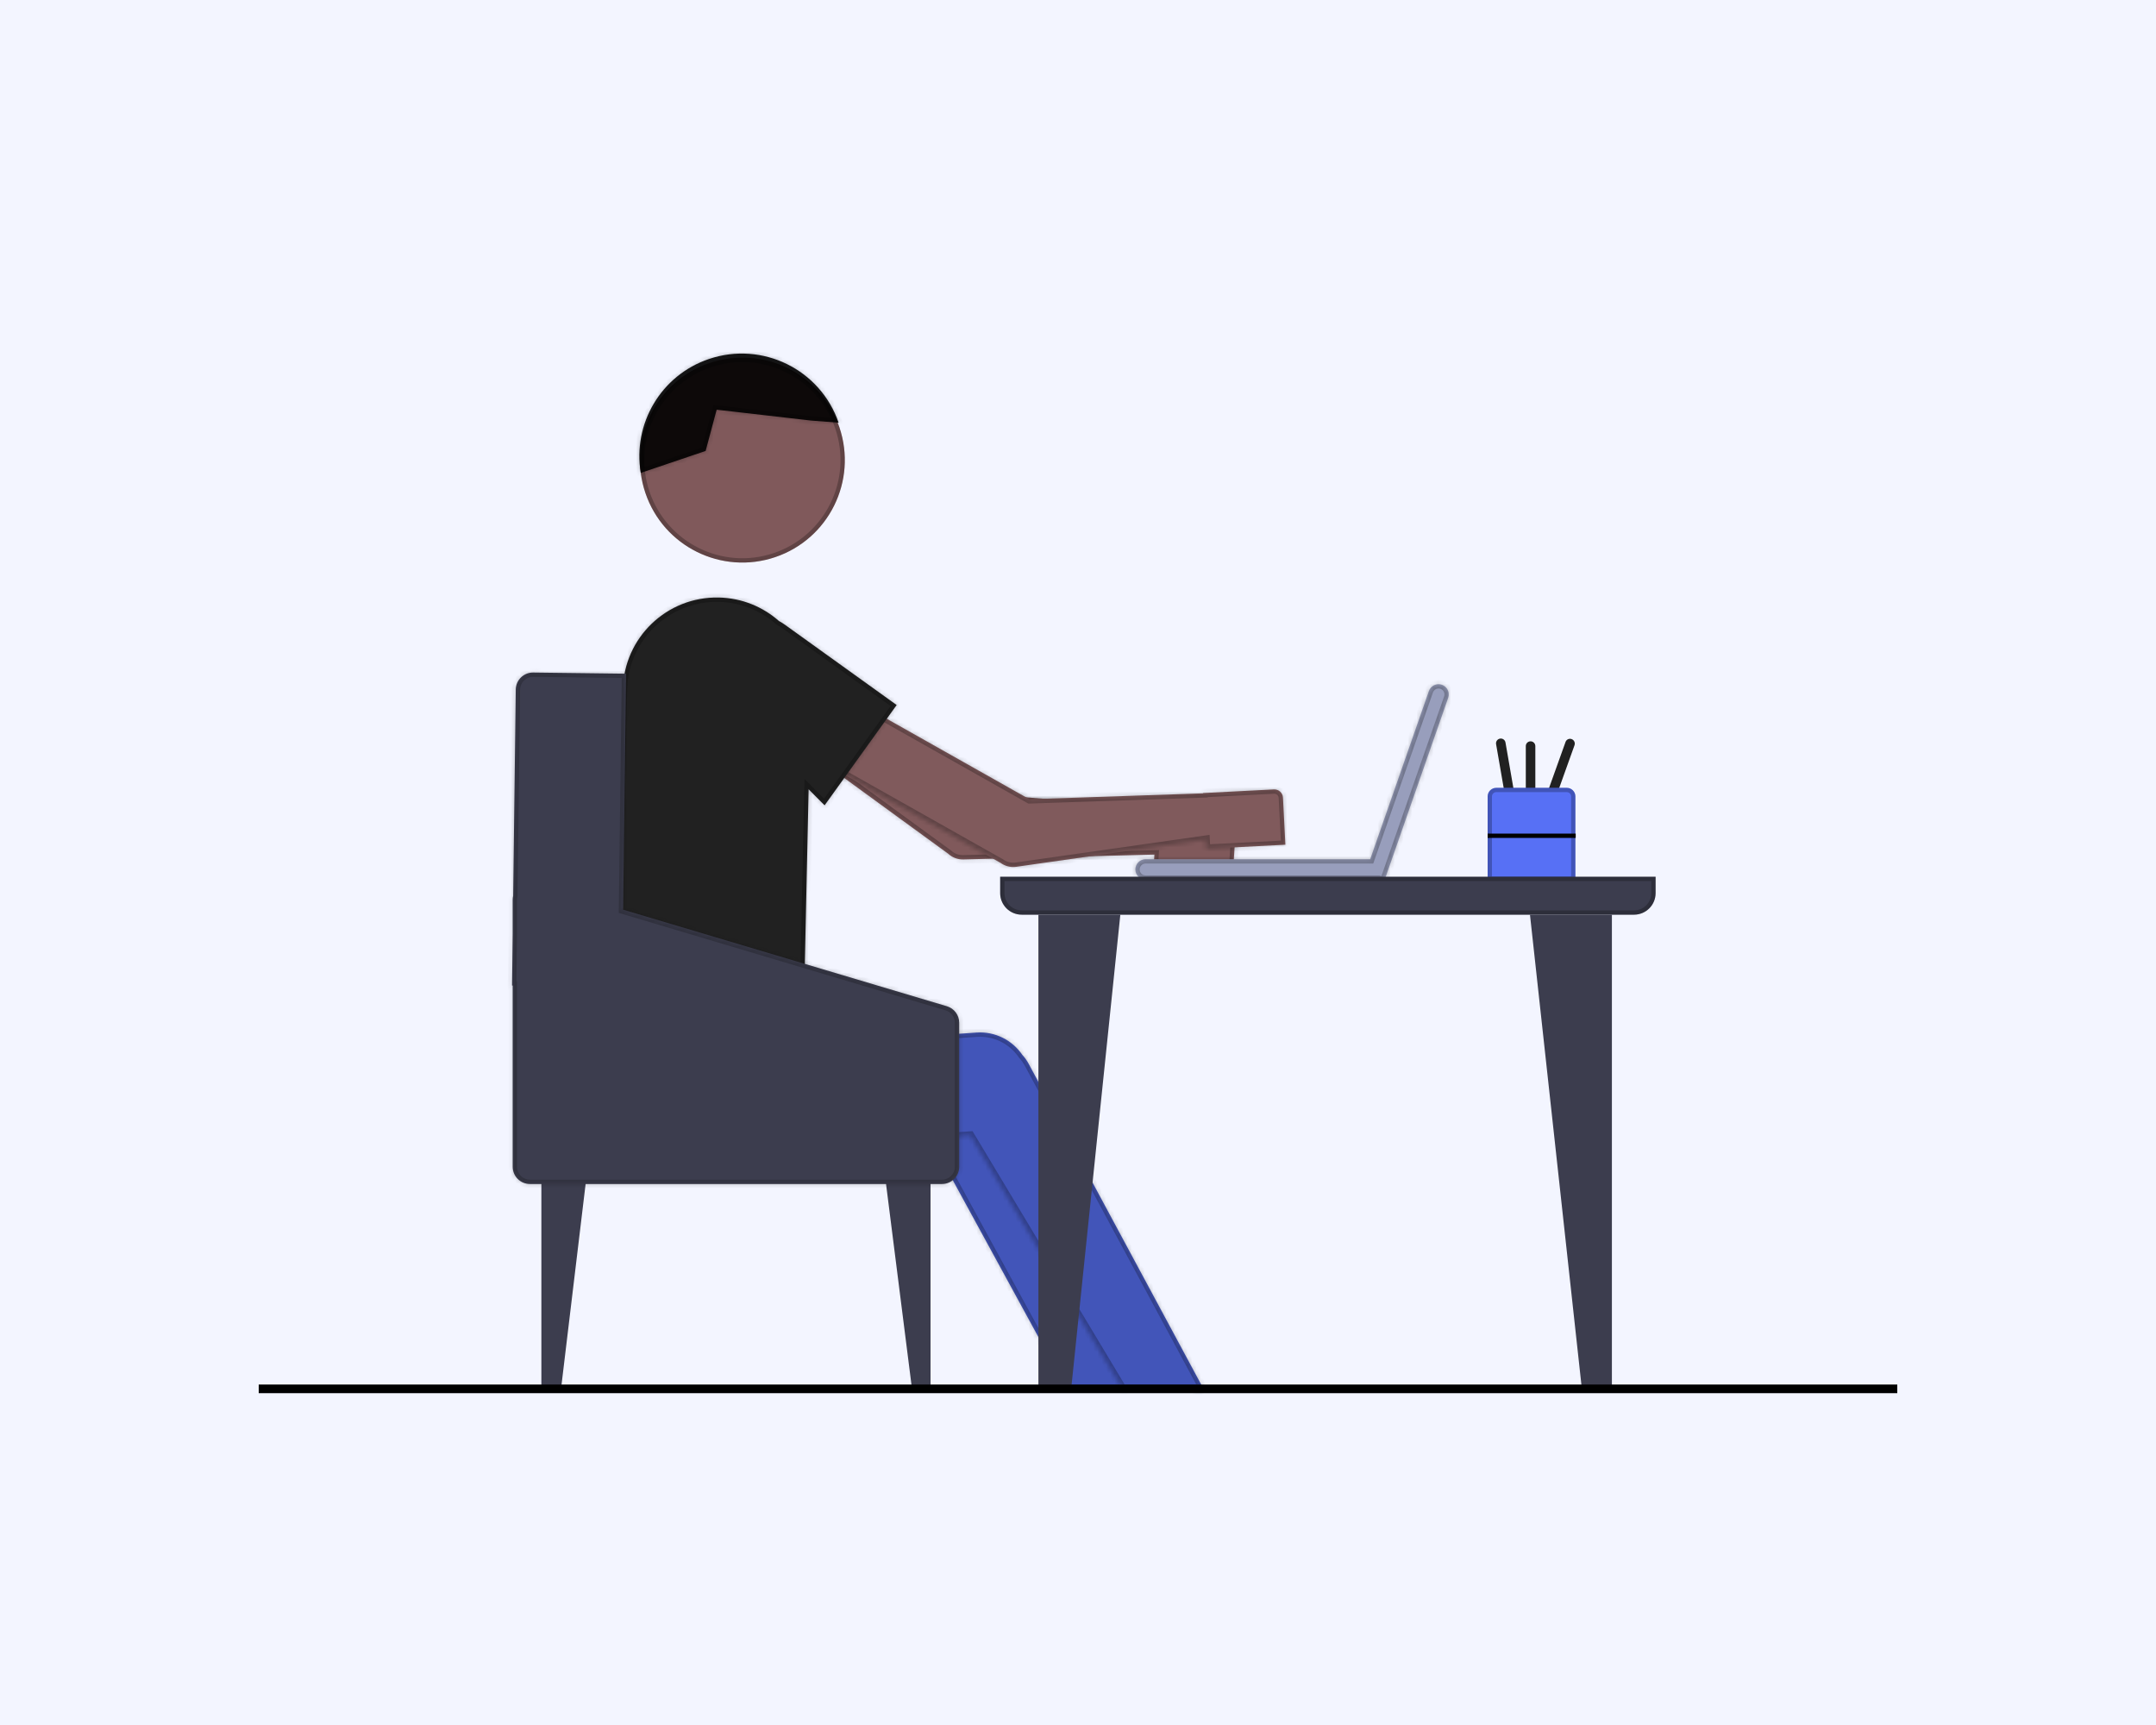 <svg width="500" height="400" viewBox="0 0 500 400" fill="none" xmlns="http://www.w3.org/2000/svg">
<rect width="500" height="400" fill="#F3F5FF"/>
<mask id="path-2-inside-1" fill="white">
<path fill-rule="evenodd" clip-rule="evenodd" d="M220.897 252.272C216.088 255.218 214.38 261.618 217.082 266.568L247.396 322.095H263.194L265.381 320.842L234.759 256.415C232.235 251.103 225.899 249.209 220.897 252.272Z"/>
</mask>
<path fill-rule="evenodd" clip-rule="evenodd" d="M220.897 252.272C216.088 255.218 214.38 261.618 217.082 266.568L247.396 322.095H263.194L265.381 320.842L234.759 256.415C232.235 251.103 225.899 249.209 220.897 252.272Z" fill="#4255B9"/>
<path d="M217.082 266.568L217.96 266.089L217.082 266.568ZM220.897 252.272L220.375 251.42L220.897 252.272ZM247.396 322.095L246.518 322.574L246.802 323.095H247.396V322.095ZM263.194 322.095V323.095H263.46L263.691 322.963L263.194 322.095ZM265.381 320.842L265.878 321.71L266.682 321.25L266.284 320.413L265.381 320.842ZM234.759 256.415L235.663 255.985L234.759 256.415ZM217.96 266.089C215.513 261.606 217.065 255.792 221.42 253.125L220.375 251.42C215.111 254.643 213.247 261.629 216.205 267.047L217.96 266.089ZM248.273 321.616L217.96 266.089L216.205 267.047L246.518 322.574L248.273 321.616ZM247.396 323.095H263.194V321.095H247.396V323.095ZM264.884 319.975L262.697 321.227L263.691 322.963L265.878 321.71L264.884 319.975ZM233.856 256.844L264.478 321.272L266.284 320.413L235.663 255.985L233.856 256.844ZM221.42 253.125C225.912 250.374 231.585 252.066 233.856 256.844L235.663 255.985C232.884 250.14 225.886 248.045 220.375 251.42L221.42 253.125Z" fill="black" fill-opacity="0.25" mask="url(#path-2-inside-1)"/>
<mask id="path-4-inside-2" fill="white">
<path fill-rule="evenodd" clip-rule="evenodd" d="M194.9 241.638L226.434 239.433C230.805 239.127 234.789 241.228 237.088 244.607C237.653 245.22 238.152 245.913 238.565 246.683L279.107 322.052L277.55 322.914V322.054H260.45V322.376L225.006 263.341L196.557 265.33L194.9 241.638Z"/>
</mask>
<path fill-rule="evenodd" clip-rule="evenodd" d="M194.9 241.638L226.434 239.433C230.805 239.127 234.789 241.228 237.088 244.607C237.653 245.22 238.152 245.913 238.565 246.683L279.107 322.052L277.55 322.914V322.054H260.45V322.376L225.006 263.341L196.557 265.33L194.9 241.638Z" fill="#4255B9"/>
<path d="M226.434 239.433L226.503 240.431H226.503L226.434 239.433ZM194.9 241.638L194.83 240.641L193.833 240.71L193.902 241.708L194.9 241.638ZM237.088 244.607L236.261 245.17L236.303 245.231L236.353 245.286L237.088 244.607ZM238.565 246.683L237.685 247.156V247.156L238.565 246.683ZM279.107 322.052L279.591 322.927L280.455 322.448L279.987 321.578L279.107 322.052ZM277.55 322.914H276.55V324.611L278.035 323.789L277.55 322.914ZM277.55 322.054H278.55V321.054H277.55V322.054ZM260.45 322.054V321.054H259.45V322.054H260.45ZM260.45 322.376L259.593 322.891L261.45 325.984V322.376H260.45ZM225.006 263.341L225.863 262.826L225.548 262.301L224.936 262.343L225.006 263.341ZM196.557 265.33L195.559 265.4L195.629 266.398L196.626 266.328L196.557 265.33ZM226.364 238.436L194.83 240.641L194.97 242.636L226.503 240.431L226.364 238.436ZM237.914 244.045C235.423 240.383 231.104 238.104 226.364 238.436L226.503 240.431C230.505 240.151 234.154 242.073 236.261 245.17L237.914 244.045ZM239.446 246.209C238.992 245.365 238.444 244.603 237.823 243.929L236.353 245.286C236.862 245.837 237.311 246.461 237.685 247.156L239.446 246.209ZM279.987 321.578L239.446 246.209L237.685 247.156L278.226 322.526L279.987 321.578ZM278.035 323.789L279.591 322.927L278.622 321.177L277.065 322.039L278.035 323.789ZM276.55 322.054V322.914H278.55V322.054H276.55ZM260.45 323.054H277.55V321.054H260.45V323.054ZM261.45 322.376V322.054H259.45V322.376H261.45ZM224.149 263.856L259.593 322.891L261.307 321.861L225.863 262.826L224.149 263.856ZM196.626 266.328L225.076 264.339L224.936 262.343L196.487 264.333L196.626 266.328ZM193.902 241.708L195.559 265.4L197.554 265.261L195.897 241.568L193.902 241.708Z" fill="black" fill-opacity="0.25" mask="url(#path-4-inside-2)"/>
<mask id="path-6-inside-3" fill="white">
<path fill-rule="evenodd" clip-rule="evenodd" d="M186.828 153.895L228.27 184.089L268.424 187.395L268.428 187.327L284.839 188.394C285.941 188.466 286.777 189.418 286.705 190.52L285.994 201.444L267.588 200.246L267.723 198.164L223.416 199.293C222.046 199.328 220.802 198.812 219.882 197.955C219.83 197.92 219.779 197.884 219.728 197.847L177.317 166.948L186.828 153.895Z"/>
</mask>
<path fill-rule="evenodd" clip-rule="evenodd" d="M186.828 153.895L228.27 184.089L268.424 187.395L268.428 187.327L284.839 188.394C285.941 188.466 286.777 189.418 286.705 190.52L285.994 201.444L267.588 200.246L267.723 198.164L223.416 199.293C222.046 199.328 220.802 198.812 219.882 197.955C219.83 197.92 219.779 197.884 219.728 197.847L177.317 166.948L186.828 153.895Z" fill="#633333" fill-opacity="0.8"/>
<path d="M228.27 184.089L227.681 184.897L227.908 185.062L228.187 185.085L228.27 184.089ZM186.828 153.895L187.416 153.087L186.608 152.498L186.019 153.306L186.828 153.895ZM268.424 187.395L268.342 188.392L269.356 188.475L269.422 187.46L268.424 187.395ZM268.428 187.327L268.493 186.329L267.495 186.264L267.43 187.262L268.428 187.327ZM284.839 188.394L284.774 189.392L284.774 189.392L284.839 188.394ZM286.705 190.52L287.703 190.585L287.703 190.585L286.705 190.52ZM285.994 201.444L285.929 202.442L286.927 202.507L286.992 201.509L285.994 201.444ZM267.588 200.246L266.59 200.182L266.525 201.179L267.523 201.244L267.588 200.246ZM267.723 198.164L268.721 198.229L268.792 197.136L267.698 197.164L267.723 198.164ZM223.416 199.293L223.39 198.293L223.416 199.293ZM219.882 197.955L220.564 197.223L220.506 197.17L220.441 197.126L219.882 197.955ZM219.728 197.847L219.139 198.655L219.139 198.655L219.728 197.847ZM177.317 166.948L176.509 166.359L175.92 167.167L176.729 167.756L177.317 166.948ZM228.858 183.28L187.416 153.087L186.239 154.703L227.681 184.897L228.858 183.28ZM268.506 186.398L228.352 183.092L228.187 185.085L268.342 188.392L268.506 186.398ZM269.422 187.46L269.426 187.392L267.43 187.262L267.426 187.33L269.422 187.46ZM268.363 188.324L284.774 189.392L284.904 187.397L268.493 186.329L268.363 188.324ZM284.774 189.392C285.325 189.428 285.743 189.904 285.707 190.455L287.703 190.585C287.81 188.932 286.557 187.504 284.904 187.397L284.774 189.392ZM285.707 190.455L284.996 201.379L286.992 201.509L287.703 190.585L285.707 190.455ZM286.059 200.446L267.653 199.249L267.523 201.244L285.929 202.442L286.059 200.446ZM268.586 200.311L268.721 198.229L266.725 198.099L266.59 200.182L268.586 200.311ZM223.441 200.293L267.749 199.164L267.698 197.164L223.39 198.293L223.441 200.293ZM219.201 198.687C220.303 199.714 221.798 200.335 223.441 200.293L223.39 198.293C222.294 198.321 221.3 197.91 220.564 197.223L219.201 198.687ZM219.139 198.655C219.2 198.7 219.261 198.743 219.324 198.785L220.441 197.126C220.399 197.098 220.358 197.069 220.316 197.039L219.139 198.655ZM176.729 167.756L219.139 198.655L220.316 197.039L177.906 166.14L176.729 167.756ZM186.019 153.306L176.509 166.359L178.126 167.537L187.636 154.484L186.019 153.306Z" fill="black" fill-opacity="0.25" mask="url(#path-6-inside-3)"/>
<mask id="path-8-inside-4" fill="white">
<path fill-rule="evenodd" clip-rule="evenodd" d="M194.086 160.147L238.749 185.332L279.016 183.961L279.012 183.892L295.436 183.05C296.539 182.993 297.48 183.842 297.536 184.945L298.097 195.878L279.675 196.822L279.569 194.738L235.691 200.997C234.334 201.19 233.039 200.822 232.026 200.078C231.97 200.049 231.915 200.019 231.86 199.988L186.153 174.215L194.086 160.147Z"/>
</mask>
<path fill-rule="evenodd" clip-rule="evenodd" d="M194.086 160.147L238.749 185.332L279.016 183.961L279.012 183.892L295.436 183.05C296.539 182.993 297.48 183.842 297.536 184.945L298.097 195.878L279.675 196.822L279.569 194.738L235.691 200.997C234.334 201.19 233.039 200.822 232.026 200.078C231.97 200.049 231.915 200.019 231.86 199.988L186.153 174.215L194.086 160.147Z" fill="#805A5C"/>
<path d="M238.749 185.332L238.258 186.203L238.502 186.341L238.783 186.332L238.749 185.332ZM194.086 160.147L194.577 159.276L193.706 158.785L193.215 159.656L194.086 160.147ZM279.016 183.961L279.05 184.96L280.067 184.925L280.015 183.909L279.016 183.961ZM279.012 183.892L278.961 182.893L277.963 182.945L278.014 183.943L279.012 183.892ZM295.436 183.05L295.487 184.049L295.487 184.049L295.436 183.05ZM297.536 184.945L298.535 184.894L298.535 184.894L297.536 184.945ZM298.097 195.878L298.148 196.876L299.147 196.825L299.095 195.827L298.097 195.878ZM279.675 196.822L278.677 196.874L278.728 197.872L279.727 197.821L279.675 196.822ZM279.569 194.738L280.567 194.687L280.511 193.594L279.427 193.748L279.569 194.738ZM235.691 200.997L235.55 200.007L235.691 200.997ZM232.026 200.078L232.618 199.272L232.555 199.225L232.484 199.189L232.026 200.078ZM231.86 199.988L231.369 200.859L231.369 200.859L231.86 199.988ZM186.153 174.215L185.282 173.724L184.791 174.595L185.662 175.086L186.153 174.215ZM239.24 184.461L194.577 159.276L193.595 161.018L238.258 186.203L239.24 184.461ZM278.982 182.961L238.715 184.333L238.783 186.332L279.05 184.96L278.982 182.961ZM280.015 183.909L280.011 183.841L278.014 183.943L278.017 184.012L280.015 183.909ZM279.064 184.891L295.487 184.049L295.385 182.051L278.961 182.893L279.064 184.891ZM295.487 184.049C296.039 184.02 296.509 184.445 296.537 184.996L298.535 184.894C298.45 183.239 297.04 181.966 295.385 182.051L295.487 184.049ZM296.537 184.996L297.098 195.929L299.095 195.827L298.535 184.894L296.537 184.996ZM298.045 194.879L279.624 195.824L279.727 197.821L298.148 196.876L298.045 194.879ZM280.674 196.771L280.567 194.687L278.57 194.789L278.677 196.874L280.674 196.771ZM235.832 201.987L279.71 195.728L279.427 193.748L235.55 200.007L235.832 201.987ZM231.434 200.883C232.648 201.776 234.205 202.219 235.832 201.987L235.55 200.007C234.464 200.162 233.429 199.868 232.618 199.272L231.434 200.883ZM231.369 200.859C231.434 200.896 231.501 200.932 231.567 200.966L232.484 199.189C232.44 199.166 232.395 199.142 232.351 199.117L231.369 200.859ZM185.662 175.086L231.369 200.859L232.351 199.117L186.644 173.344L185.662 175.086ZM193.215 159.656L185.282 173.724L187.024 174.706L194.957 160.638L193.215 159.656Z" fill="black" fill-opacity="0.25" mask="url(#path-8-inside-4)"/>
<mask id="path-10-inside-5" fill="white">
<path fill-rule="evenodd" clip-rule="evenodd" d="M166.704 138.555C154.674 138.293 144.709 147.833 144.447 159.863L142.665 241.81L186.229 242.758L187.529 183.02L191.233 186.747L207.946 163.481L181.998 144.842C181.563 144.529 181.114 144.252 180.654 144.008C176.929 140.714 172.064 138.672 166.704 138.555Z"/>
</mask>
<path fill-rule="evenodd" clip-rule="evenodd" d="M166.704 138.555C154.674 138.293 144.709 147.833 144.447 159.863L142.665 241.81L186.229 242.758L187.529 183.02L191.233 186.747L207.946 163.481L181.998 144.842C181.563 144.529 181.114 144.252 180.654 144.008C176.929 140.714 172.064 138.672 166.704 138.555Z" fill="#212121"/>
<path d="M144.447 159.863L143.448 159.842L144.447 159.863ZM166.704 138.555L166.682 139.555L166.704 138.555ZM142.665 241.81L141.665 241.788L141.643 242.788L142.643 242.81L142.665 241.81ZM186.229 242.758L186.208 243.758L187.207 243.779L187.229 242.78L186.229 242.758ZM187.529 183.02L188.238 182.315L186.58 180.648L186.529 182.999L187.529 183.02ZM191.233 186.747L190.524 187.452L191.357 188.289L192.045 187.33L191.233 186.747ZM207.946 163.481L208.758 164.065L209.341 163.253L208.529 162.669L207.946 163.481ZM181.998 144.842L181.415 145.654L181.415 145.654L181.998 144.842ZM180.654 144.008L179.991 144.757L180.081 144.835L180.186 144.891L180.654 144.008ZM145.447 159.885C145.697 148.407 155.204 139.305 166.682 139.555L166.725 137.555C154.143 137.281 143.721 147.259 143.448 159.842L145.447 159.885ZM143.664 241.832L145.447 159.885L143.448 159.842L141.665 241.788L143.664 241.832ZM186.251 241.758L142.686 240.81L142.643 242.81L186.208 243.758L186.251 241.758ZM186.529 182.999L185.23 242.736L187.229 242.78L188.529 183.042L186.529 182.999ZM191.943 186.042L188.238 182.315L186.82 183.725L190.524 187.452L191.943 186.042ZM207.134 162.898L190.421 186.163L192.045 187.33L208.758 164.065L207.134 162.898ZM181.415 145.654L207.362 164.294L208.529 162.669L182.581 144.03L181.415 145.654ZM180.186 144.891C180.606 145.114 181.017 145.368 181.415 145.654L182.581 144.03C182.11 143.691 181.622 143.389 181.122 143.124L180.186 144.891ZM166.682 139.555C171.797 139.666 176.437 141.614 179.991 144.757L181.316 143.258C177.421 139.814 172.33 137.677 166.725 137.555L166.682 139.555Z" fill="black" fill-opacity="0.25" mask="url(#path-10-inside-5)"/>
<circle cx="172.169" cy="106.695" r="23.75" transform="rotate(-18.692 172.169 106.695)" fill="#633333" fill-opacity="0.8"/>
<circle cx="172.169" cy="106.695" r="23.25" transform="rotate(-18.692 172.169 106.695)" stroke="black" stroke-opacity="0.25"/>
<mask id="path-14-inside-6" fill="white">
<path fill-rule="evenodd" clip-rule="evenodd" d="M166.092 95.421L163.642 104.566L148.6 109.655C146.698 98.358 153.217 87.032 164.417 83.243C176.803 79.052 190.238 85.662 194.486 98.012L188.119 97.525L166.632 95.053L166.204 95.004L166.092 95.421Z"/>
</mask>
<path fill-rule="evenodd" clip-rule="evenodd" d="M166.092 95.421L163.642 104.566L148.6 109.655C146.698 98.358 153.217 87.032 164.417 83.243C176.803 79.052 190.238 85.662 194.486 98.012L188.119 97.525L166.632 95.053L166.204 95.004L166.092 95.421Z" fill="black" fill-opacity="0.9"/>
<path d="M163.642 104.566L163.962 105.513L164.469 105.341L164.608 104.824L163.642 104.566ZM166.092 95.421L165.126 95.162L166.092 95.421ZM148.6 109.655L147.614 109.821L147.808 110.978L148.92 110.602L148.6 109.655ZM194.486 98.012L194.41 99.009L195.926 99.125L195.432 97.687L194.486 98.012ZM188.119 97.525L188.005 98.518L188.024 98.52L188.043 98.522L188.119 97.525ZM166.632 95.053L166.746 94.06L166.746 94.06L166.632 95.053ZM166.204 95.004L166.318 94.011L165.461 93.912L165.238 94.745L166.204 95.004ZM164.608 104.824L167.058 95.679L165.126 95.162L162.676 104.307L164.608 104.824ZM148.92 110.602L163.962 105.513L163.321 103.618L148.279 108.708L148.92 110.602ZM164.096 82.295C152.424 86.244 145.631 98.048 147.614 109.821L149.586 109.489C147.764 98.668 154.01 87.819 164.737 84.19L164.096 82.295ZM195.432 97.687C191.004 84.817 177.004 77.928 164.096 82.295L164.737 84.19C176.602 80.176 189.471 86.507 193.54 98.337L195.432 97.687ZM188.043 98.522L194.41 99.009L194.562 97.015L188.196 96.528L188.043 98.522ZM166.518 96.047L188.005 98.518L188.234 96.531L166.746 94.06L166.518 96.047ZM166.089 95.998L166.518 96.047L166.746 94.06L166.318 94.011L166.089 95.998ZM167.058 95.679L167.17 95.263L165.238 94.745L165.126 95.162L167.058 95.679Z" fill="black" fill-opacity="0.25" mask="url(#path-14-inside-6)"/>
<mask id="path-16-inside-7" fill="white">
<path fill-rule="evenodd" clip-rule="evenodd" d="M319.75 203.986H265.675C264.364 203.986 263.3 202.923 263.3 201.611C263.3 200.3 264.364 199.236 265.675 199.236H317.762L331.368 160.247C331.8 159.008 333.154 158.355 334.393 158.787C335.631 159.219 336.285 160.574 335.853 161.812L320.985 204.417L319.75 203.986Z"/>
</mask>
<path fill-rule="evenodd" clip-rule="evenodd" d="M319.75 203.986H265.675C264.364 203.986 263.3 202.923 263.3 201.611C263.3 200.3 264.364 199.236 265.675 199.236H317.762L331.368 160.247C331.8 159.008 333.154 158.355 334.393 158.787C335.631 159.219 336.285 160.574 335.853 161.812L320.985 204.417L319.75 203.986Z" fill="#989EBC"/>
<path d="M319.75 203.986L320.079 203.042L319.919 202.986H319.75V203.986ZM317.762 199.236V200.236H318.472L318.706 199.566L317.762 199.236ZM331.368 160.247L330.424 159.917V159.917L331.368 160.247ZM334.393 158.787L334.722 157.843V157.843L334.393 158.787ZM335.853 161.812L334.908 161.482V161.482L335.853 161.812ZM320.985 204.417L320.656 205.362L321.6 205.691L321.929 204.747L320.985 204.417ZM319.75 202.986H265.675V204.986H319.75V202.986ZM265.675 202.986C264.916 202.986 264.3 202.371 264.3 201.611H262.3C262.3 203.475 263.811 204.986 265.675 204.986V202.986ZM264.3 201.611C264.3 200.852 264.916 200.236 265.675 200.236V198.236C263.811 198.236 262.3 199.747 262.3 201.611H264.3ZM265.675 200.236H317.762V198.236H265.675V200.236ZM318.706 199.566L332.312 160.576L330.424 159.917L316.818 198.907L318.706 199.566ZM332.312 160.576C332.562 159.859 333.346 159.481 334.063 159.731L334.722 157.843C332.962 157.229 331.038 158.158 330.424 159.917L332.312 160.576ZM334.063 159.731C334.78 159.981 335.159 160.765 334.908 161.482L336.797 162.141C337.411 160.382 336.482 158.457 334.722 157.843L334.063 159.731ZM334.908 161.482L320.041 204.088L321.929 204.747L336.797 162.141L334.908 161.482ZM321.315 203.473L320.079 203.042L319.42 204.93L320.656 205.362L321.315 203.473Z" fill="black" fill-opacity="0.25" mask="url(#path-16-inside-7)"/>
<path d="M346.959 172.558C346.855 171.956 347.257 171.381 347.859 171.273C348.461 171.165 349.033 171.566 349.138 172.168L352.022 188.778L349.843 189.168L346.959 172.558Z" fill="#212121"/>
<path d="M353.849 173.005C353.849 172.394 354.344 171.899 354.955 171.899C355.566 171.899 356.061 172.394 356.061 173.005V189.872H353.849V173.005Z" fill="#212121"/>
<path d="M363.067 172.043C363.274 171.467 363.907 171.172 364.481 171.384C365.055 171.596 365.353 172.235 365.146 172.812L359.467 188.657L357.388 187.889L363.067 172.043Z" fill="#212121"/>
<path d="M345 184.682C345 183.578 345.895 182.682 347 182.682H363.352C364.457 182.682 365.352 183.578 365.352 184.682V204.25H345V184.682Z" fill="#5770F5"/>
<path d="M345.5 184.682C345.5 183.854 346.172 183.182 347 183.182H363.352C364.181 183.182 364.852 183.854 364.852 184.682V203.75H345.5V184.682Z" stroke="black" stroke-opacity="0.25"/>
<path d="M345 193.8H365.425" stroke="black"/>
<path d="M231.95 203.304H383.95V207.1C383.95 209.861 381.712 212.1 378.95 212.1H236.95C234.189 212.1 231.95 209.861 231.95 207.1V203.304Z" fill="#3C3D4E"/>
<path d="M232.45 203.804H383.45V207.1C383.45 209.585 381.435 211.6 378.95 211.6H236.95C234.465 211.6 232.45 209.585 232.45 207.1V203.804Z" stroke="black" stroke-opacity="0.25"/>
<path d="M240.817 212.1H259.817L248.417 322.054H240.817V212.1Z" fill="#3C3D4E"/>
<path d="M354.817 212.1H373.817V322.054H366.85L354.817 212.1Z" fill="#3C3D4E"/>
<path d="M125.55 265.054H136.95L130.11 322.054H125.55V265.054Z" fill="#3C3D4E"/>
<path d="M204.4 266.004H215.8V323.004H211.62L204.4 266.004Z" fill="#3C3D4E"/>
<mask id="path-30-inside-8" fill="white">
<path fill-rule="evenodd" clip-rule="evenodd" d="M123.66 155.949C121.451 155.921 119.638 157.689 119.61 159.898L119.01 207.728C118.938 208.029 118.9 208.344 118.9 208.67V216.523L118.749 228.529L118.9 228.531V270.554C118.9 272.763 120.69 274.554 122.9 274.554H218.45C220.659 274.554 222.45 272.763 222.45 270.554V237.16C222.45 235.391 221.288 233.832 219.593 233.327L144.51 210.94L145.197 156.219L123.66 155.949Z"/>
</mask>
<path fill-rule="evenodd" clip-rule="evenodd" d="M123.66 155.949C121.451 155.921 119.638 157.689 119.61 159.898L119.01 207.728C118.938 208.029 118.9 208.344 118.9 208.67V216.523L118.749 228.529L118.9 228.531V270.554C118.9 272.763 120.69 274.554 122.9 274.554H218.45C220.659 274.554 222.45 272.763 222.45 270.554V237.16C222.45 235.391 221.288 233.832 219.593 233.327L144.51 210.94L145.197 156.219L123.66 155.949Z" fill="#3C3D4E"/>
<path d="M119.61 159.898L120.61 159.911L119.61 159.898ZM123.66 155.949L123.672 154.949L123.66 155.949ZM119.01 207.728L119.982 207.961L120.008 207.853L120.01 207.741L119.01 207.728ZM118.9 216.523L119.9 216.536V216.523H118.9ZM118.749 228.529L117.749 228.516L117.737 229.516L118.736 229.529L118.749 228.529ZM118.9 228.531H119.9V227.543L118.912 227.531L118.9 228.531ZM219.593 233.327L219.307 234.285L219.593 233.327ZM144.51 210.94L143.51 210.927L143.501 211.682L144.224 211.898L144.51 210.94ZM145.197 156.219L146.196 156.232L146.209 155.232L145.209 155.219L145.197 156.219ZM120.61 159.911C120.631 158.254 121.991 156.928 123.647 156.949L123.672 154.949C120.911 154.914 118.645 157.125 118.61 159.886L120.61 159.911ZM120.01 207.741L120.61 159.911L118.61 159.886L118.01 207.716L120.01 207.741ZM119.9 208.67C119.9 208.423 119.929 208.186 119.982 207.961L118.037 207.495C117.947 207.872 117.9 208.265 117.9 208.67H119.9ZM119.9 216.523V208.67H117.9V216.523H119.9ZM119.749 228.541L119.9 216.536L117.9 216.51L117.749 228.516L119.749 228.541ZM118.912 227.531L118.762 227.529L118.736 229.529L118.887 229.531L118.912 227.531ZM119.9 270.554V228.531H117.9V270.554H119.9ZM122.9 273.554C121.243 273.554 119.9 272.211 119.9 270.554H117.9C117.9 273.315 120.138 275.554 122.9 275.554V273.554ZM218.45 273.554H122.9V275.554H218.45V273.554ZM221.45 270.554C221.45 272.211 220.106 273.554 218.45 273.554V275.554C221.211 275.554 223.45 273.315 223.45 270.554H221.45ZM221.45 237.16V270.554H223.45V237.16H221.45ZM219.307 234.285C220.578 234.664 221.45 235.833 221.45 237.16H223.45C223.45 234.949 221.997 233 219.878 232.369L219.307 234.285ZM144.224 211.898L219.307 234.285L219.878 232.369L144.796 209.982L144.224 211.898ZM144.197 156.207L143.51 210.927L145.51 210.952L146.196 156.232L144.197 156.207ZM123.647 156.949L145.184 157.219L145.209 155.219L123.672 154.949L123.647 156.949Z" fill="#0F0F0F" fill-opacity="0.25" mask="url(#path-30-inside-8)"/>
<path d="M440 322.054H60" stroke="black" stroke-width="2"/>
</svg>
